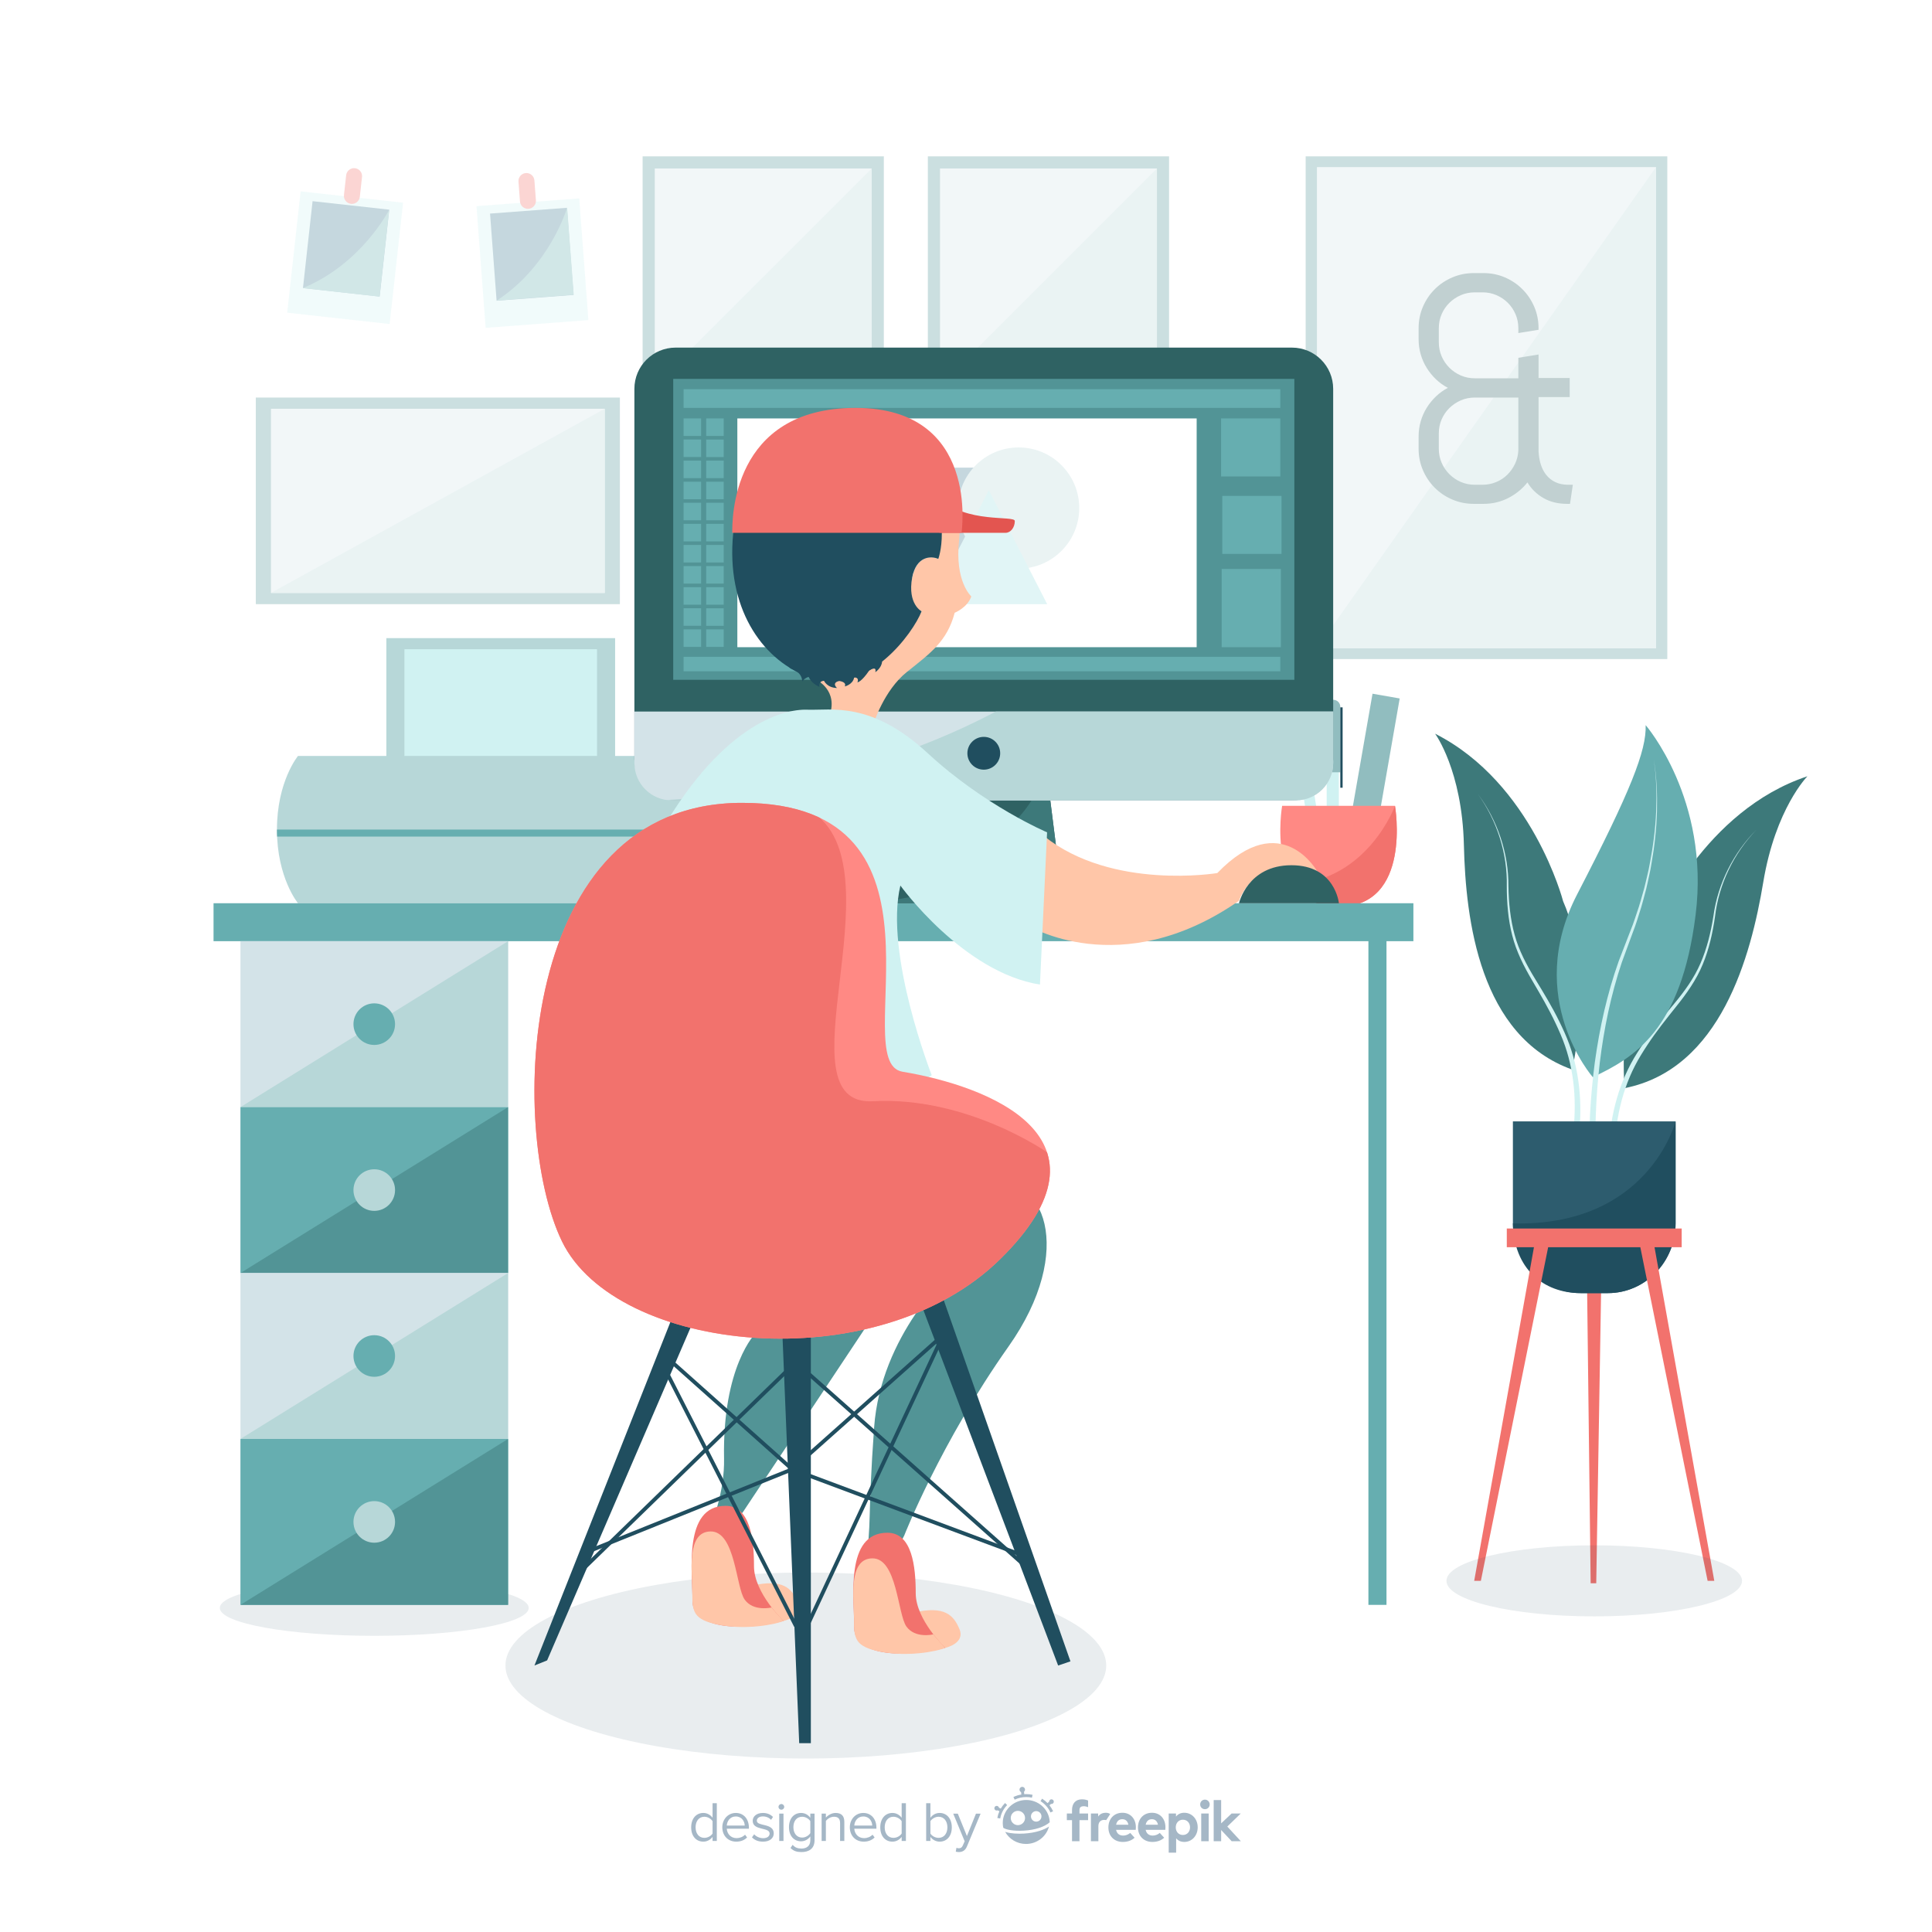 <?xml version="1.0" encoding="utf-8"?>
<!-- Generator: Adobe Illustrator 27.5.0, SVG Export Plug-In . SVG Version: 6.00 Build 0)  -->
<svg version="1.1" xmlns="http://www.w3.org/2000/svg" xmlns:xlink="http://www.w3.org/1999/xlink" x="0px" y="0px"
	 viewBox="0 0 500 500" style="enable-background:new 0 0 500 500;" xml:space="preserve">
<g id="BACKGROUND">
	<rect style="fill:#FFFFFF;" width="500" height="500"/>
</g>
<g id="OBJECTS">
	<g>
		<ellipse style="opacity:0.1;fill:#204E5F;" cx="96.858" cy="416.132" rx="39.973" ry="7.218"/>
		<g style="opacity:0.3;">
			<rect x="337.904" y="40.46" style="fill:#529496;" width="93.594" height="130.105"/>
			<rect x="340.822" y="43.249" style="fill:#D3E3E8;" width="87.757" height="124.527"/>
			<polygon style="fill:#B7D7D8;" points="428.58,43.249 340.822,167.777 428.58,167.777 			"/>
			<g>
				<path style="fill:#2F6263;" d="M405.586,130.398c-2.35,0-4.396-0.5-6.138-1.499c-1.742-0.999-3.127-2.35-4.153-4.051
					c-1.35,1.701-3.012,3.053-4.983,4.051c-1.972,0.999-4.106,1.499-6.401,1.499h-2.472c-1.972,0-3.829-0.371-5.571-1.114
					c-1.742-0.742-3.261-1.762-4.558-3.059c-1.297-1.297-2.317-2.81-3.059-4.538c-0.743-1.728-1.115-3.579-1.115-5.551v-3.16
					c0-1.377,0.183-2.694,0.548-3.95c0.365-1.256,0.885-2.424,1.559-3.505c0.675-1.08,1.472-2.06,2.391-2.938
					c0.918-0.877,1.944-1.613,3.079-2.208c-1.134-0.594-2.161-1.33-3.079-2.208c-0.919-0.877-1.716-1.856-2.391-2.938
					c-0.675-1.08-1.195-2.248-1.559-3.505c-0.365-1.256-0.548-2.573-0.548-3.95v-2.836c0-1.971,0.371-3.821,1.115-5.55
					c0.742-1.728,1.763-3.241,3.059-4.538c1.297-1.297,2.816-2.316,4.558-3.059c1.742-0.743,3.598-1.114,5.571-1.114h2.472
					c1.971,0,3.821,0.371,5.55,1.114c1.728,0.743,3.241,1.762,4.538,3.059c1.297,1.297,2.316,2.809,3.059,4.538
					c0.742,1.729,1.115,3.579,1.115,5.55v0.406l-5.227,0.851v-1.257c0-1.297-0.243-2.505-0.729-3.626
					c-0.486-1.12-1.149-2.1-1.985-2.937c-0.838-0.837-1.817-1.5-2.938-1.985c-1.121-0.486-2.33-0.729-3.626-0.729h-1.985
					c-1.297,0-2.506,0.243-3.626,0.729c-1.121,0.485-2.107,1.148-2.958,1.985c-0.851,0.837-1.519,1.816-2.006,2.937
					c-0.485,1.121-0.729,2.33-0.729,3.626v3.647c0,1.297,0.243,2.506,0.729,3.626c0.486,1.121,1.155,2.107,2.006,2.958
					c0.851,0.85,1.837,1.519,2.958,2.006c1.12,0.485,2.33,0.729,3.626,0.729h11.263v-5.307l5.227-0.851v6.078h8.063v4.943h-8.063
					v13.978c0.054,1.216,0.242,2.35,0.567,3.404c0.324,1.053,0.803,1.979,1.438,2.775c0.635,0.797,1.425,1.418,2.37,1.864
					c0.945,0.446,2.039,0.668,3.282,0.668h1.216l-0.73,4.943H405.586z M387.192,124.766c1.107-0.458,2.073-1.093,2.897-1.904
					c0.823-0.81,1.492-1.756,2.006-2.836c0.512-1.08,0.796-2.242,0.85-3.484v-13.654h-11.263c-1.297,0-2.506,0.243-3.626,0.729
					c-1.121,0.486-2.107,1.149-2.958,1.985c-0.851,0.838-1.519,1.817-2.006,2.938c-0.485,1.121-0.729,2.33-0.729,3.626v3.971
					c0,1.297,0.243,2.506,0.729,3.626c0.486,1.121,1.155,2.107,2.006,2.958c0.851,0.851,1.837,1.519,2.958,2.006
					c1.12,0.485,2.33,0.729,3.626,0.729h1.985C384.909,125.455,386.084,125.226,387.192,124.766z"/>
			</g>
		</g>
		<g style="opacity:0.3;">
			<rect x="240.127" y="40.46" style="fill:#529496;" width="62.428" height="62.428"/>
			<rect x="243.274" y="43.607" style="fill:#D3E3E8;" width="56.135" height="56.135"/>
			<polygon style="fill:#B7D7D8;" points="299.409,43.607 243.274,99.742 299.409,99.742 			"/>
		</g>
		<g style="opacity:0.3;">
			<rect x="166.309" y="40.46" style="fill:#529496;" width="62.428" height="62.428"/>
			<rect x="169.455" y="43.607" style="fill:#D3E3E8;" width="56.135" height="56.135"/>
			<polygon style="fill:#B7D7D8;" points="225.591,43.607 169.455,99.742 225.591,99.742 			"/>
		</g>
		<g style="opacity:0.3;">
			<rect x="66.204" y="102.888" style="fill:#529496;" width="94.225" height="53.468"/>
			<g>
				<rect x="70.123" y="105.79" style="fill:#D3E3E8;" width="86.386" height="47.665"/>
				<polygon style="fill:#B7D7D8;" points="156.509,105.79 70.123,153.454 156.509,153.454 				"/>
			</g>
		</g>
		<g>
			<polygon style="fill:#F2726D;" points="413.106,409.751 411.658,409.751 410.577,320.005 414.599,320.005 			"/>
			<g>
				<g>
					<g>
						<path style="fill:#3D797A;" d="M404.527,233.222c0,0-7.908-30.578-33.126-43.34c0,0,6.999,9.461,7.453,28.824
							c0.454,19.363,4.075,49.516,28.018,58.093C406.871,276.799,412.775,252.098,404.527,233.222z"/>
						<path style="fill:#D0F2F2;" d="M405.424,301.603c1.17-3.934,1.812-8.164,2.039-12.339c0.224-4.193-0.022-8.417-0.818-12.535
							c-0.398-2.058-0.935-4.088-1.618-6.065c-0.677-1.974-1.532-3.898-2.427-5.805c-1.785-3.815-3.917-7.44-6.062-11.09
							c-2.144-3.639-4.117-7.5-5.173-11.674c-1.073-4.161-1.406-8.465-1.411-12.729c0.205-8.485-2.539-16.977-7.441-23.824
							c5.016,6.754,7.931,15.249,7.868,23.819c0.075,4.24,0.479,8.494,1.6,12.557c1.106,4.076,3.089,7.803,5.285,11.394
							c2.195,3.596,4.416,7.228,6.287,11.058c0.935,1.91,1.837,3.849,2.573,5.879c0.737,2.022,1.325,4.101,1.77,6.211
							c0.89,4.222,1.215,8.56,1.058,12.872c-0.17,4.324-0.727,8.586-1.908,12.82c-0.13,0.467-0.604,0.737-1.057,0.603
							c-0.454-0.134-0.716-0.622-0.586-1.089c0.001-0.004,0.002-0.007,0.003-0.01L405.424,301.603z"/>
					</g>
					<g>
						<path style="fill:#3D797A;" d="M428.888,238.844c0,0,12.124-29.077,38.872-37.945c0,0-8.256,8.318-11.428,27.409
							c-3.172,19.091-10.996,48.387-35.892,53.304C420.44,281.612,418.072,256.292,428.888,238.844z"/>
						<path style="fill:#D0F2F2;" d="M418.383,306.37c-0.604-4.067-0.645-8.348-0.282-12.513c0.368-4.182,1.205-8.326,2.572-12.281
							c0.683-1.977,1.5-3.905,2.454-5.759c0.948-1.852,2.064-3.629,3.217-5.382c2.303-3.509,4.922-6.777,7.557-10.07
							c2.633-3.281,5.128-6.807,6.76-10.78c1.647-3.958,2.581-8.166,3.186-12.384c0.99-8.426,4.9-16.419,10.713-22.463
							c-5.913,5.935-9.992,13.907-11.135,22.395c-0.671,4.184-1.669,8.333-3.349,12.186c-1.668,3.868-4.154,7.261-6.832,10.486
							c-2.678,3.231-5.386,6.493-7.776,10.004c-1.194,1.75-2.359,3.535-3.373,5.433c-1.014,1.891-1.888,3.86-2.625,5.882
							c-1.475,4.045-2.406,8.289-2.857,12.579c-0.44,4.303-0.488,8.604,0.085,12.97c0.063,0.482,0.494,0.819,0.962,0.754
							c0.468-0.065,0.796-0.508,0.733-0.99c0-0.004-0.001-0.007-0.001-0.011L418.383,306.37z"/>
					</g>
					<g>
						<path style="fill:#66AEB0;" d="M412.22,278.775c0,0-17.952-20.463-4.061-47.307c13.892-26.844,17.952-37.211,17.738-43.799
							c0,0,16.666,19.156,12.928,49.08C435.088,266.673,422.906,273.714,412.22,278.775z"/>
						<path style="fill:#D0F2F2;" d="M411.439,301.945c-0.404-9.066,0.133-18.06,1.298-26.993
							c1.224-8.913,3.187-17.741,6.185-26.204l2.414-6.267l1.209-3.112c0.395-1.04,0.717-2.108,1.08-3.161
							c0.75-2.099,1.3-4.263,1.919-6.406c0.282-1.079,0.517-2.171,0.778-3.256c0.273-1.083,0.486-2.179,0.685-3.279
							c0.847-4.386,1.41-8.838,1.603-13.312c0.075-2.237,0.118-4.478,0.011-6.716c-0.091-2.237-0.27-4.476-0.656-6.682
							c0.421,2.2,0.636,4.439,0.763,6.677c0.143,2.24,0.135,4.485,0.095,6.73c-0.122,4.489-0.616,8.965-1.396,13.385
							c-0.182,1.108-0.379,2.213-0.635,3.306c-0.245,1.095-0.464,2.197-0.73,3.287c-0.588,2.164-1.107,4.351-1.827,6.475
							c-0.348,1.065-0.655,2.146-1.036,3.2l-1.167,3.153l-2.303,6.277c-2.839,8.44-4.646,17.224-5.718,26.078
							c-1.016,8.852-1.4,17.842-0.865,26.688l0.002,0.039c0.029,0.485-0.329,0.903-0.8,0.933c-0.471,0.03-0.877-0.339-0.906-0.824
							C411.44,301.957,411.439,301.949,411.439,301.945z"/>
					</g>
				</g>
				<path style="fill:#2D5C6E;" d="M433.639,290.214h-42.102v26.404c0,9.965,7.846,18.042,17.525,18.042h7.053
					c9.679,0,17.525-8.078,17.525-18.042V290.214z"/>
				<path style="fill:#204E5F;" d="M433.639,290.214c0,0-6.946,27.284-42.102,26.404c0.214,11.662,7.846,18.042,17.525,18.042h7.053
					c9.679,0,17.525-8.078,17.525-18.042V290.214z"/>
				<rect x="389.958" y="317.938" style="fill:#F2726D;" width="45.26" height="4.841"/>
			</g>
			<g>
				<path style="fill:#F2726D;" d="M397.209,321.531l-15.69,87.59h1.727l17.667-87.59
					C400.913,321.531,399.168,319.514,397.209,321.531z"/>
				<path style="fill:#F2726D;" d="M427.967,321.531l15.69,87.59h-1.727l-17.667-87.59
					C424.263,321.531,426.008,319.514,427.967,321.531z"/>
			</g>
		</g>
		<g>
			<g>
				
					<rect x="324.041" y="205.701" transform="matrix(0.153 0.988 -0.988 0.153 491.684 -159.712)" style="fill:#D0F2F2;" width="30.038" height="2.84"/>
				<polygon style="fill:#D0F2F2;" points="335.351,192.498 336.39,189.937 338.157,192.062 337.126,194.673 				"/>
			</g>
			
				<rect x="351.771" y="179.921" transform="matrix(0.985 0.172 -0.172 0.985 39.659 -58.195)" style="fill:#91BDBF;" width="7.139" height="39.253"/>
			<g>
				<rect x="343.347" y="188.562" style="fill:#D0F2F2;" width="3.144" height="23.329"/>
				<path style="fill:#91BDBF;" d="M345.058,181.107h-0.278c-1.002,0-1.814,0.812-1.814,1.814v16.951h3.905v-16.951
					C346.871,181.919,346.059,181.107,345.058,181.107z"/>
				<rect x="346.871" y="183.059" style="fill:#204E5F;" width="0.596" height="20.806"/>
			</g>
			<g>
				<path style="fill:#FF8984;" d="M361.023,208.55h-29.211c0,0-4.541,26.113,14.606,26.113
					C365.564,234.663,361.023,208.55,361.023,208.55z"/>
				<g>
					<defs>
						<path id="SVGID_1_" d="M361.023,208.55h-29.211c0,0-4.541,26.113,14.606,26.113
							C365.564,234.663,361.023,208.55,361.023,208.55z"/>
					</defs>
					<clipPath id="SVGID_00000134964717516166127910000018205654505661752483_">
						<use xlink:href="#SVGID_1_"  style="overflow:visible;"/>
					</clipPath>
					<path style="clip-path:url(#SVGID_00000134964717516166127910000018205654505661752483_);fill:#F2726D;" d="M361.023,208.55
						c0,0-6.909,19.039-26.313,20.305l-5.485,4.137l16.093,6.768l14.402-2.256l6.555-15.897
						C366.274,221.607,366.117,212.614,361.023,208.55z"/>
				</g>
			</g>
		</g>
		<g>
			<rect x="99.988" y="165.147" style="fill:#B7D7D8;" width="59.202" height="36.309"/>
			<rect x="104.668" y="168.017" style="fill:#D0F2F2;" width="49.842" height="30.568"/>
			<g>
				<path style="fill:#B7D7D8;" d="M197.523,195.639H77.121c0,0-5.447,6.56-5.447,19.059c0,12.498,5.447,19.059,5.447,19.059
					h120.402V195.639z"/>
				<g>
					<defs>
						<path id="SVGID_00000128452416041531951880000009507364067378654129_" d="M197.523,195.639H77.121
							c0,0-5.447,6.56-5.447,19.059c0,12.498,5.447,19.059,5.447,19.059h120.402V195.639z"/>
					</defs>
					<clipPath id="SVGID_00000056389265103022071540000003864110866196885173_">
						<use xlink:href="#SVGID_00000128452416041531951880000009507364067378654129_"  style="overflow:visible;"/>
					</clipPath>
					
						<rect x="69.567" y="214.697" style="clip-path:url(#SVGID_00000056389265103022071540000003864110866196885173_);fill:#66AEB0;" width="117.885" height="1.811"/>
				</g>
			</g>
		</g>
		<ellipse style="opacity:0.1;fill:#204E5F;" cx="208.551" cy="431.036" rx="77.742" ry="24.072"/>
		<g>
			<rect x="55.264" y="233.756" style="fill:#66AEB0;" width="310.52" height="9.823"/>
			<g>
				<g>
					<g>
						<rect x="62.226" y="243.579" style="fill:#D3E3E8;" width="69.264" height="42.94"/>
						<polygon style="fill:#B7D7D8;" points="131.49,243.579 62.226,286.519 131.49,286.519 						"/>
						<path style="fill:#66AEB0;" d="M91.476,265.049c0-2.973,2.41-5.382,5.382-5.382c2.972,0,5.382,2.41,5.382,5.382
							c0,2.972-2.41,5.382-5.382,5.382C93.885,270.431,91.476,268.022,91.476,265.049z"/>
					</g>
					<g>
						<rect x="62.226" y="286.519" style="fill:#66AEB0;" width="69.264" height="42.94"/>
						<polygon style="fill:#529496;" points="131.49,286.519 62.226,329.459 131.49,329.459 						"/>
						<path style="fill:#B7D7D8;" d="M91.476,307.989c0-2.972,2.41-5.382,5.382-5.382c2.972,0,5.382,2.41,5.382,5.382
							c0,2.972-2.41,5.382-5.382,5.382C93.885,313.371,91.476,310.961,91.476,307.989z"/>
					</g>
					<g>
						<rect x="62.226" y="329.459" style="fill:#D3E3E8;" width="69.264" height="42.94"/>
						<polygon style="fill:#B7D7D8;" points="131.49,329.459 62.226,372.399 131.49,372.399 						"/>
						<path style="fill:#66AEB0;" d="M91.476,350.929c0-2.972,2.41-5.382,5.382-5.382c2.972,0,5.382,2.41,5.382,5.382
							c0,2.973-2.41,5.382-5.382,5.382C93.885,356.311,91.476,353.901,91.476,350.929z"/>
					</g>
					<g>
						<rect x="62.226" y="372.399" style="fill:#66AEB0;" width="69.264" height="42.94"/>
						<polygon style="fill:#529496;" points="131.49,372.399 62.226,415.339 131.49,415.339 						"/>
						<path style="fill:#B7D7D8;" d="M91.476,393.869c0-2.972,2.41-5.382,5.382-5.382c2.972,0,5.382,2.41,5.382,5.382
							c0,2.972-2.41,5.382-5.382,5.382C93.885,399.251,91.476,396.841,91.476,393.869z"/>
					</g>
				</g>
				<rect x="354.143" y="238.668" style="fill:#66AEB0;" width="4.68" height="176.671"/>
			</g>
		</g>
		<g>
			<g>
				<g>
					<g>
						<polygon style="fill:#2F6263;" points="274.016,224.608 271.812,207.132 255.672,207.132 253.533,207.132 237.393,207.132 
							235.189,224.608 224.819,233.756 252.431,233.756 256.774,233.756 284.387,233.756 						"/>
						<g>
							<defs>
								<polygon id="SVGID_00000099642436872965802650000001491772803232767905_" points="274.016,224.608 271.812,207.132 
									255.672,207.132 253.533,207.132 237.393,207.132 235.189,224.608 224.819,233.756 252.431,233.756 256.774,233.756 
									284.387,233.756 								"/>
							</defs>
							<clipPath id="SVGID_00000047034125234746269200000002387295177367976631_">
								<use xlink:href="#SVGID_00000099642436872965802650000001491772803232767905_"  style="overflow:visible;"/>
							</clipPath>
							<path style="clip-path:url(#SVGID_00000047034125234746269200000002387295177367976631_);fill:#3D797A;" d="M224.819,233.756
								c0,0,20.58-1.639,32.377-9.732c0,0-7.13-0.821-14.519,1.056c0,0,19.964-6.334,26.705-22.519l5.963-1.877v23.927l15.816,11.26
								h-68.448L224.819,233.756z"/>
						</g>
					</g>
					<path style="fill:#2F6263;" d="M334.358,89.961h-159.51c-5.891,0-10.667,4.776-10.667,10.667v95.838
						c0,5.891,4.776,10.667,10.667,10.667h159.51c5.891,0,10.667-4.776,10.667-10.667v-95.837
						C345.024,94.737,340.249,89.961,334.358,89.961z"/>
					<path style="fill:#D3E3E8;" d="M345.024,184.146H164.181v13.321c0,5.338,4.327,9.665,9.665,9.665H335.36
						c5.338,0,9.665-4.327,9.665-9.665V184.146z"/>
					<rect x="174.228" y="98.057" style="fill:#529496;" width="160.75" height="77.879"/>
					<g>
						<defs>
							
								<rect id="SVGID_00000163786974998715121980000009950851971587554239_" x="174.228" y="98.057" width="160.75" height="77.879"/>
						</defs>
						<clipPath id="SVGID_00000154402701047424373730000011032775560751701893_">
							<use xlink:href="#SVGID_00000163786974998715121980000009950851971587554239_"  style="overflow:visible;"/>
						</clipPath>
					</g>
					<g>
						<defs>
							<path id="SVGID_00000051373356449916007870000004841312756019795886_" d="M345.024,184.146H164.181v13.321
								c0,5.338,4.327,9.665,9.665,9.665H335.36c5.338,0,9.665-4.327,9.665-9.665V184.146z"/>
						</defs>
						<clipPath id="SVGID_00000066507138374944834740000007745462920278565512_">
							<use xlink:href="#SVGID_00000051373356449916007870000004841312756019795886_"  style="overflow:visible;"/>
						</clipPath>
						<path style="clip-path:url(#SVGID_00000066507138374944834740000007745462920278565512_);fill:#B7D7D8;" d="M170.015,207.132
							c0,0,45.891-0.76,87.699-22.986h106.561v31.257H170.015V207.132z"/>
					</g>
				</g>
				<circle style="fill:#204E5F;" cx="254.603" cy="194.945" r="4.245"/>
			</g>
			<rect x="190.823" y="108.291" style="fill:#FFFFFF;" width="118.873" height="59.202"/>
			<rect x="316.17" y="147.252" style="fill:#66AEB0;" width="15.327" height="20.241"/>
			<rect x="316.326" y="128.337" style="fill:#66AEB0;" width="15.327" height="15.015"/>
			<rect x="316.014" y="108.291" style="fill:#66AEB0;" width="15.327" height="15.015"/>
			<g>
				<g>
					<rect x="176.91" y="108.291" style="fill:#66AEB0;" width="4.537" height="4.537"/>
					<rect x="182.761" y="108.291" style="fill:#66AEB0;" width="4.537" height="4.537"/>
					<rect x="176.91" y="113.744" style="fill:#66AEB0;" width="4.537" height="4.537"/>
					<rect x="182.761" y="113.754" style="fill:#66AEB0;" width="4.537" height="4.537"/>
					<rect x="176.91" y="119.206" style="fill:#66AEB0;" width="4.537" height="4.537"/>
					<rect x="182.761" y="119.206" style="fill:#66AEB0;" width="4.537" height="4.537"/>
					<rect x="176.91" y="124.669" style="fill:#66AEB0;" width="4.537" height="4.537"/>
					<rect x="182.761" y="124.669" style="fill:#66AEB0;" width="4.537" height="4.537"/>
					<rect x="176.91" y="130.112" style="fill:#66AEB0;" width="4.537" height="4.537"/>
					<rect x="182.761" y="130.112" style="fill:#66AEB0;" width="4.537" height="4.537"/>
					<rect x="176.91" y="135.574" style="fill:#66AEB0;" width="4.537" height="4.537"/>
					<rect x="182.761" y="135.574" style="fill:#66AEB0;" width="4.537" height="4.537"/>
					<rect x="176.91" y="141.037" style="fill:#66AEB0;" width="4.537" height="4.537"/>
					<rect x="182.761" y="141.037" style="fill:#66AEB0;" width="4.537" height="4.537"/>
					<rect x="176.91" y="146.5" style="fill:#66AEB0;" width="4.537" height="4.537"/>
					<rect x="182.761" y="146.5" style="fill:#66AEB0;" width="4.537" height="4.537"/>
					<rect x="176.91" y="151.962" style="fill:#66AEB0;" width="4.537" height="4.537"/>
					<rect x="182.761" y="151.962" style="fill:#66AEB0;" width="4.537" height="4.537"/>
					<rect x="176.91" y="157.415" style="fill:#66AEB0;" width="4.537" height="4.537"/>
					<rect x="182.761" y="157.425" style="fill:#66AEB0;" width="4.537" height="4.537"/>
					<rect x="176.91" y="162.878" style="fill:#66AEB0;" width="4.537" height="4.537"/>
					<rect x="182.761" y="162.878" style="fill:#66AEB0;" width="4.537" height="4.537"/>
				</g>
			</g>
			<rect x="176.91" y="100.725" style="fill:#66AEB0;" width="154.431" height="4.836"/>
			<rect x="176.91" y="169.989" style="fill:#66AEB0;" width="154.431" height="3.744"/>
			<g style="opacity:0.3;">
				<rect x="231.591" y="121.021" style="fill:#3C7A91;" width="27.257" height="27.257"/>
				<circle style="fill:#B7D7D8;" cx="263.623" cy="131.481" r="15.682"/>
				<polygon style="fill:#9BDEE0;" points="240.799,156.356 255.905,126.863 271.011,156.356 				"/>
			</g>
		</g>
		<g>
			<path style="fill:#FFC6A8;" d="M270.263,216.432c17.628,14.04,44.772,9.516,44.772,9.516c16.72-17.349,26.052-0.156,26.052-0.156
				c-16.692-5.148-20.436,7.332-20.436,7.332c-30.732,21.372-54.912,6.24-54.912,6.24l-7.956-22.932H270.263z"/>
			<g>
				<path style="fill:#FFC6A8;" d="M237.843,119.327c0,0,7.49,13.176,4.981,25.316c0,0-5.069-2.468-6.762,4.876
					c-1.693,7.344,2.447,8.684,2.447,8.684s-10.996,21.053-27.779,17.456c0,0,5.737,2.289,4.258,8.536l11.09,3.119
					c0,0,2.637-8.62,8.617-13.404c5.98-4.784,10.412-7.857,12.376-15.324c0,0,3.316-1.326,4.3-4.237c0,0-4.35-3.837-3.153-14.596
					C249.414,128.992,242.364,121.018,237.843,119.327z"/>
				<g>
					<path style="fill:#204E5F;" d="M242.824,144.642c0,0,3.779-9.74-4.006-23.966c0,0-2.996-18.34-19.043-8.909
						c0,0-23.158-5.19-28.796,18.951c-4.756,20.37,2.572,35.437,13.418,42.113c2.008,1.236,4.137,2.184,6.332,2.826
						c14.049,4.104,25.581-11.808,27.779-17.456c0,0-3.687-1.824-2.447-8.684C237.083,143.871,240.984,143.804,242.824,144.642z"/>
					<path style="fill:#204E5F;" d="M204.306,172.643c0.13,0.777,3.089,0.666,3.323,3.683c0,0,0.745-0.962,1.659-1.137
						c0,0,0.622,1.673,2.787,2.574c0,0-0.395-1.453,1.177-1.575c0,0,0.78,1.809,3.37,1.868c0,0-1.495-1.255,0.489-1.827
						c0,0,2.101,0.189,1.516,1.417c0,0,2.105-0.476,2.427-2.314c0,0,1.375-0.143,0.848,1.261c0,0,1.023-0.068,3.056-3.076
						c0,0,2.033-1.37,1.565,0.444c0,0,1.642-1.076,1.757-2.732l-8.719-4.288l-12.695,3.978
						C206.868,170.918,204.176,171.866,204.306,172.643z"/>
				</g>
				<path style="fill:#E35550;" d="M260.232,137.892h-17.105c0,0-6.784-15.866,0-9.08c6.784,6.786,19.502,4.492,19.502,6.023l0,0
					C262.629,136.523,261.556,137.892,260.232,137.892z"/>
			</g>
			<path style="fill:#F2726D;" d="M189.503,137.892h59.34c0,0,4.884-32.331-27.408-32.331
				C189.142,105.561,189.503,134.704,189.503,137.892z"/>
			<path style="fill:#D0F2F2;" d="M269.139,254.808l1.845-39.405c0,0-16.173-6.846-30.872-20.459
				c-14.699-13.613-24.995-11.039-31.196-11.273c-6.201-0.234-22.815,3.861-39.546,34.515l-7.06,68.332
				c0,0,54.063,8.42,78.824-8.252c0,0-12.327-31.415-8.115-49.082C233.018,229.185,249.216,251.649,269.139,254.808z"/>
			<path style="fill:#2F6263;" d="M320.651,233.756c0,0,2.223-9.837,13.572-9.837c11.349,0,12.285,9.837,12.285,9.837H320.651z"/>
			<g>
				<path style="fill:#529496;" d="M246.037,329.121c0,0-18.096,16.38-19.812,40.248c-1.716,23.868-0.624,25.584-2.184,34.32
					l5.304,2.808l4.68-9.126c0,0,9.36-23.946,26.988-48.906c17.628-24.96,9.048-45.708-5.616-41.652
					C255.397,306.813,250.561,326.469,246.037,329.121z"/>
				<g>
					<path style="fill:#FFC6A8;" d="M244.633,426.466c0,0,5.207-1.131,3.686-4.816c-1.521-3.686-3.861-6.143-11.817-4.329
						l-4.212,2.983l6.669,4.739L244.633,426.466z"/>
					<path style="fill:#F2726D;" d="M229.656,396.67c-11.076,0-8.58,17.004-8.58,24.648c0,7.644,14.04,7.644,23.556,5.148
						c0,0-7.644-7.251-7.644-14.155C236.989,405.406,236.052,396.67,229.656,396.67z"/>
					<path style="fill:#FFC6A8;" d="M241.549,422.971c0,0-4.716,1.155-6.978-2.043c-2.262-3.198-2.418-17.706-8.814-17.628
						c-6.396,0.078-4.704,10.617-4.731,15.683c-0.027,5.066,0.129,7.175,6.993,8.5c6.864,1.324,14.273-0.035,16.614-1.016
						C244.633,426.466,242.267,423.937,241.549,422.971z"/>
				</g>
			</g>
			<g>
				<path style="fill:#529496;" d="M227.866,330.036l-32.292,14.976c0,0-8.658,8.424-8.19,32.526
					c0.078,4.022-0.593,8.216-1.768,12.418l2.47,5.133l4.095-3.627l35.685-53.703V330.036z"/>
				<g>
					<path style="fill:#FFC6A8;" d="M202.778,419.502c0,0,5.207-1.131,3.686-4.816c-1.521-3.686-3.861-6.143-11.817-4.329
						l-4.212,2.984l6.669,4.738L202.778,419.502z"/>
					<path style="fill:#F2726D;" d="M187.801,389.706c-11.076,0-8.58,17.004-8.58,24.648c0,7.644,14.04,7.644,23.556,5.148
						c0,0-7.644-7.251-7.644-14.155C195.134,398.442,194.198,389.706,187.801,389.706z"/>
					<path style="fill:#FFC6A8;" d="M199.694,416.008c0,0-4.716,1.155-6.978-2.043c-2.262-3.198-2.418-17.706-8.814-17.628
						c-6.396,0.078-4.704,10.617-4.731,15.683c-0.027,5.066,0.129,7.175,6.993,8.5c6.864,1.324,14.273-0.035,16.614-1.016
						C202.778,419.502,200.412,416.973,199.694,416.008z"/>
				</g>
			</g>
			<g>
				<g>
					<g>
						<path style="fill:#204E5F;" d="M202.372,342.484l4.462,108.655h3.014V342.484
							C209.848,342.484,207.492,342.152,202.372,342.484z"/>
						<path style="fill:#204E5F;" d="M174.741,338.995l-36.428,92.041l3.283-1.329l38.129-88.469
							C179.725,341.238,178.742,336.783,174.741,338.995z"/>
						<path style="fill:#204E5F;" d="M238.102,336.752l35.744,94.284l3.184-1.08l-34.006-96.942
							C243.024,333.014,240.683,333.014,238.102,336.752z"/>
						
							<rect x="188.473" y="349.33" transform="matrix(0.891 -0.454 0.454 0.891 -155.239 128.137)" style="fill:#204E5F;" width="0.997" height="75.434"/>
						
							<rect x="138.832" y="379.748" transform="matrix(0.717 -0.697 0.697 0.717 -214.911 231.384)" style="fill:#204E5F;" width="77.091" height="0.997"/>
						
							<rect x="236.438" y="342.834" transform="matrix(0.664 -0.748 0.748 0.664 -204.78 304.862)" style="fill:#204E5F;" width="0.997" height="75.053"/>
						<path style="fill:#204E5F;" d="M209.334,421.068l-0.903-0.422l15.353-32.858l-19.714-7.364l41.509-36.928l-20.435,43.737
							l39.071,14.594l-0.348,0.935l-39.146-14.624L209.334,421.068z M205.968,380.07l18.239,6.812l18.422-39.428L205.968,380.07z"/>
						<polygon style="fill:#204E5F;" points="152.747,401.842 152.375,400.917 204.088,380.084 173.329,352.658 173.993,351.914 
							205.949,380.409 						"/>
						<g>
							<path style="fill:#FF8984;" d="M233.554,277.358c-14.805-2.458,16.709-69.578-41.529-69.578s-60.564,84.531-46.608,113.439
								c13.956,28.908,81.315,36.218,113.426,4.652C290.955,294.304,255.567,281.013,233.554,277.358z"/>
						</g>
					</g>
				</g>
				<g>
					<defs>
						<path id="SVGID_00000062908984269164995260000013777866649327033790_" d="M233.554,277.358
							c-14.805-2.458,16.709-69.578-41.529-69.578s-60.564,84.531-46.608,113.439c13.956,28.908,81.315,36.218,113.426,4.652
							C290.955,294.304,255.567,281.013,233.554,277.358z"/>
					</defs>
					<clipPath id="SVGID_00000001632413864704536290000008394119062154345865_">
						<use xlink:href="#SVGID_00000062908984269164995260000013777866649327033790_"  style="overflow:visible;"/>
					</clipPath>
					<path style="clip-path:url(#SVGID_00000001632413864704536290000008394119062154345865_);fill:#F2726D;" d="M270.956,298.199
						c0,0-20.707-14.528-45.045-13.199c-24.339,1.329,6.259-58.451-14.855-74.249c-21.114-15.798-53.739-24.782-78.629,25.564
						c-24.889,50.346-63.101,92.25-22.231,106.021c40.87,13.771,54.837,40.756,104.341,18.79
						c49.503-21.965,63.366-11.333,64.243-38.247C279.657,295.965,270.956,298.199,270.956,298.199z"/>
				</g>
			</g>
		</g>
		<g style="opacity:0.3;">
			<g>
				
					<rect x="124.509" y="52.247" transform="matrix(0.997 -0.075 0.075 0.997 -4.742 10.597)" style="fill:#D0F2F2;" width="26.676" height="31.59"/>
				<g>
					
						<rect x="127.69" y="54.438" transform="matrix(0.997 -0.075 0.075 0.997 -4.569 10.576)" style="fill:#3C7A91;" width="19.968" height="22.62"/>
					<path style="fill:#66AEB0;" d="M146.776,53.716c0,0-4.338,15.034-18.204,24.063l19.911-1.507L146.776,53.716z"/>
				</g>
			</g>
			<path style="fill:#F2726D;" d="M136.087,44.786L136.087,44.786c-1.138,0.086-1.991,1.079-1.905,2.217l0.388,5.134
				c0.086,1.139,1.079,1.991,2.217,1.905l0,0c1.138-0.086,1.991-1.079,1.905-2.217l-0.389-5.134
				C138.218,45.553,137.226,44.7,136.087,44.786z"/>
		</g>
		<g style="opacity:0.3;">
			<g>
				
					<rect x="75.954" y="50.916" transform="matrix(0.994 0.11 -0.11 0.994 7.903 -9.442)" style="fill:#D0F2F2;" width="26.676" height="31.59"/>
				<g>
					
						<rect x="79.562" y="53.114" transform="matrix(0.994 0.11 -0.11 0.994 7.652 -9.483)" style="fill:#3C7A91;" width="19.968" height="22.62"/>
					<path style="fill:#66AEB0;" d="M100.716,54.284c0,0-7.044,13.972-22.341,20.28l19.846,2.202L100.716,54.284z"/>
				</g>
			</g>
			<path style="fill:#F2726D;" d="M91.864,43.531L91.864,43.531c-1.135-0.126-2.156,0.692-2.282,1.826l-0.568,5.117
				c-0.126,1.135,0.692,2.156,1.826,2.282l0,0c1.135,0.126,2.156-0.692,2.282-1.826l0.568-5.117
				C93.817,44.678,92.999,43.657,91.864,43.531z"/>
		</g>
		<ellipse style="opacity:0.1;fill:#204E5F;" cx="412.588" cy="409.121" rx="38.25" ry="9.197"/>
	</g>
</g>
<g id="DESIGNED_BY_FREEPIK">
	<g>
		<g id="XMLID_164_">
			<g id="XMLID_210_">
				<path id="XMLID_218_" style="fill:#A5B7C6;" d="M260.104,466.617c-0.432,0.443-0.803,0.931-1.108,1.453l-0.465-0.241
					c-0.067-0.298-0.349-0.503-0.659-0.466c-0.331,0.039-0.568,0.339-0.529,0.67c0.039,0.331,0.339,0.568,0.67,0.529
					c0.066-0.008,0.127-0.026,0.184-0.052l0.451,0.234c-0.251,0.554-0.433,1.139-0.539,1.744l0.746,0.132
					c0.23-1.306,0.85-2.507,1.792-3.473L260.104,466.617z"/>
				<path id="XMLID_217_" style="fill:#A5B7C6;" d="M265.592,464.315c-0.171,0-0.341,0.006-0.51,0.017l-0.074-0.626
					c0.188-0.149,0.296-0.389,0.266-0.644c-0.046-0.393-0.402-0.674-0.795-0.628c-0.393,0.046-0.674,0.402-0.628,0.795
					c0.03,0.254,0.189,0.461,0.404,0.564l0.074,0.624c-0.714,0.116-1.403,0.332-2.06,0.646l0.327,0.684
					c0.934-0.447,1.942-0.673,2.995-0.673c0.496,0,0.993,0.053,1.475,0.158l0.161-0.741
					C266.692,464.374,266.142,464.315,265.592,464.315z"/>
				<path id="XMLID_216_" style="fill:#A5B7C6;" d="M272.194,466.862c0.331-0.04,0.566-0.341,0.525-0.672
					c-0.04-0.331-0.341-0.566-0.672-0.526c-0.309,0.038-0.535,0.304-0.53,0.609l-0.416,0.363c-0.418-0.43-0.889-0.813-1.408-1.139
					l-0.404,0.641c1.134,0.715,2.021,1.726,2.563,2.925l0.69-0.313c-0.251-0.554-0.568-1.072-0.942-1.545l0.402-0.351
					C272.065,466.867,272.129,466.871,272.194,466.862z"/>
				<path id="XMLID_215_" style="fill:#A5B7C6;" d="M265.044,474.524c-0.386,0.023-0.775,0.035-1.157,0.035
					c-0.88,0-1.733-0.061-2.478-0.179c-0.39-0.062-0.846-0.155-1.27-0.292c1.046,1.861,3.069,3.125,5.388,3.125
					c2.856,0,5.262-1.916,5.95-4.504c-0.682,0.449-1.505,0.825-2.459,1.123C267.839,474.199,266.463,474.438,265.044,474.524z"/>
				<path id="XMLID_211_" style="fill:#A5B7C6;" d="M265.592,465.831c-3.352,0-6.08,2.666-6.08,5.944
					c0,0.426,0.046,0.849,0.137,1.261c0.673,0.483,2.706,0.89,5.347,0.731c2.879-0.173,5.297-0.957,6.672-2.159
					c-0.006-0.195-0.021-0.39-0.045-0.582C271.244,468.065,268.65,465.831,265.592,465.831z M263.432,472.346
					c-1.02,0-1.85-0.83-1.85-1.85c0-1.02,0.83-1.85,1.85-1.85c1.02,0,1.85,0.83,1.85,1.85
					C265.282,471.517,264.452,472.346,263.432,472.346z M268.17,471.438c-0.75,0-1.36-0.61-1.36-1.36c0-0.75,0.61-1.361,1.36-1.361
					c0.75,0,1.361,0.61,1.361,1.361C269.53,470.828,268.92,471.438,268.17,471.438z"/>
			</g>
			<path id="XMLID_199_" style="fill:#A5B7C6;" d="M281.595,467.699c-0.295-0.116-0.806-0.309-1.382-0.237
				c-0.551,0.068-0.844,0.34-0.844,1.007v0.866h2.228v1.717h-2.228v5.455h-1.932v-5.455h-1.34v-1.717h1.34v-0.888
				c0-1.68,0.895-2.783,2.568-2.783c0.642,0,1.157,0.122,1.59,0.308L281.595,467.699z"/>
			<path id="XMLID_197_" style="fill:#A5B7C6;" d="M286.298,471.031c-0.177-0.03-0.358-0.046-0.526-0.046
				c-0.896,0-1.51,0.548-1.51,1.613v3.908h-1.932v-7.172h1.873v0.785c0.451-0.674,1.14-0.977,2.021-0.977
				c0.414,0,0.848,0.128,1.094,0.337L286.298,471.031z"/>
			<path id="XMLID_194_" style="fill:#A5B7C6;" d="M293.965,472.909c0,0.222-0.015,0.489-0.037,0.651h-5.085
				c0.207,1.036,0.933,1.488,1.843,1.488c0.622,0,1.295-0.252,1.813-0.688l1.133,1.243c-0.814,0.748-1.85,1.088-3.057,1.088
				c-2.198,0-3.723-1.495-3.723-3.753c0-2.257,1.48-3.797,3.627-3.797C292.544,469.141,293.958,470.673,293.965,472.909z
				 M288.851,472.243h3.175c-0.178-0.918-0.733-1.436-1.562-1.436C289.554,470.807,289.021,471.354,288.851,472.243z"/>
			<path id="XMLID_182_" style="fill:#A5B7C6;" d="M301.618,472.909c0,0.222-0.015,0.489-0.037,0.651h-5.085
				c0.207,1.036,0.932,1.488,1.843,1.488c0.622,0,1.295-0.252,1.814-0.688l1.132,1.243c-0.814,0.748-1.85,1.088-3.057,1.088
				c-2.198,0-3.723-1.495-3.723-3.753c0-2.257,1.48-3.797,3.627-3.797C300.197,469.141,301.611,470.673,301.618,472.909z
				 M296.504,472.243h3.175c-0.178-0.918-0.733-1.436-1.562-1.436C297.207,470.807,296.674,471.354,296.504,472.243z"/>
			<path id="XMLID_179_" style="fill:#A5B7C6;" d="M309.964,472.916c0,2.154-1.495,3.775-3.471,3.775
				c-0.962,0-1.643-0.378-2.109-0.933v3.708h-1.924v-10.133h1.887v0.792c0.466-0.585,1.155-0.984,2.139-0.984
				C308.469,469.141,309.964,470.762,309.964,472.916z M304.287,472.916c0,1.132,0.747,1.976,1.843,1.976
				c1.14,0,1.85-0.881,1.85-1.976c0-1.095-0.711-1.976-1.85-1.976C305.035,470.94,304.287,471.784,304.287,472.916z"/>
			<path id="XMLID_176_" style="fill:#A5B7C6;" d="M313.067,466.988c0,0.696-0.54,1.229-1.236,1.229
				c-0.696,0-1.229-0.533-1.229-1.229c0-0.696,0.533-1.243,1.229-1.243C312.527,465.744,313.067,466.292,313.067,466.988z
				 M312.808,476.506h-1.932v-7.172h1.932V476.506z"/>
			<path id="XMLID_174_" style="fill:#A5B7C6;" d="M316.032,471.887l2.702-2.554h2.368l-3.479,3.375l3.501,3.797h-2.376
				l-2.716-2.901v2.901H314.1v-10.658h1.932V471.887z"/>
		</g>
		<g>
			<path style="fill:#A5B7C6;" d="M184.412,476.441v-1.055c-0.527,0.718-1.391,1.23-2.387,1.23c-1.846,0-3.149-1.406-3.149-3.706
				c0-2.256,1.289-3.721,3.149-3.721c0.952,0,1.816,0.469,2.387,1.245v-3.765h1.099v9.77H184.412z M184.412,474.522v-3.208
				c-0.395-0.615-1.245-1.143-2.124-1.143c-1.421,0-2.27,1.172-2.27,2.739c0,1.567,0.85,2.724,2.27,2.724
				C183.168,475.635,184.017,475.137,184.412,474.522z"/>
			<path style="fill:#A5B7C6;" d="M186.932,472.896c0-2.051,1.465-3.706,3.486-3.706c2.139,0,3.398,1.67,3.398,3.794v0.279h-5.727
				c0.088,1.333,1.025,2.446,2.549,2.446c0.805,0,1.626-0.322,2.182-0.893l0.527,0.718c-0.703,0.703-1.655,1.084-2.812,1.084
				C188.44,476.617,186.932,475.108,186.932,472.896z M190.403,470.099c-1.509,0-2.256,1.274-2.314,2.358h4.643
				C192.718,471.402,192.015,470.099,190.403,470.099z"/>
			<path style="fill:#A5B7C6;" d="M194.607,475.503l0.571-0.791c0.469,0.542,1.362,1.011,2.329,1.011c1.084,0,1.67-0.513,1.67-1.216
				c0-1.714-4.38-0.659-4.38-3.281c0-1.098,0.952-2.036,2.636-2.036c1.201,0,2.051,0.454,2.622,1.026l-0.513,0.762
				c-0.424-0.513-1.201-0.894-2.109-0.894c-0.967,0-1.567,0.483-1.567,1.113c0,1.553,4.38,0.527,4.38,3.281
				c0,1.187-0.952,2.139-2.783,2.139C196.306,476.617,195.325,476.265,194.607,475.503z"/>
			<path style="fill:#A5B7C6;" d="M201.477,467.623c0-0.41,0.337-0.747,0.732-0.747c0.41,0,0.747,0.337,0.747,0.747
				c0,0.41-0.337,0.732-0.747,0.732C201.814,468.355,201.477,468.033,201.477,467.623z M201.667,476.441v-7.075h1.099v7.075H201.667
				z"/>
			<path style="fill:#A5B7C6;" d="M204.582,478.257l0.556-0.82c0.586,0.703,1.289,0.967,2.3,0.967c1.172,0,2.27-0.571,2.27-2.124
				v-1.011c-0.513,0.718-1.377,1.26-2.373,1.26c-1.845,0-3.149-1.377-3.149-3.662c0-2.27,1.289-3.677,3.149-3.677
				c0.952,0,1.802,0.469,2.373,1.245v-1.069h1.098v6.87c0,2.344-1.641,3.076-3.369,3.076
				C206.237,479.312,205.417,479.077,204.582,478.257z M209.709,474.405v-3.091c-0.381-0.615-1.23-1.143-2.109-1.143
				c-1.421,0-2.27,1.128-2.27,2.695c0,1.553,0.849,2.695,2.27,2.695C208.478,475.562,209.328,475.02,209.709,474.405z"/>
			<path style="fill:#A5B7C6;" d="M217.413,476.441v-4.629c0-1.245-0.63-1.641-1.582-1.641c-0.865,0-1.685,0.527-2.095,1.099v5.17
				h-1.099v-7.075h1.099v1.025c0.498-0.586,1.464-1.201,2.519-1.201c1.48,0,2.256,0.747,2.256,2.285v4.966H217.413z"/>
			<path style="fill:#A5B7C6;" d="M219.932,472.896c0-2.051,1.465-3.706,3.486-3.706c2.139,0,3.398,1.67,3.398,3.794v0.279h-5.727
				c0.088,1.333,1.025,2.446,2.549,2.446c0.806,0,1.626-0.322,2.183-0.893l0.527,0.718c-0.703,0.703-1.655,1.084-2.812,1.084
				C221.441,476.617,219.932,475.108,219.932,472.896z M223.404,470.099c-1.509,0-2.256,1.274-2.314,2.358h4.643
				C225.718,471.402,225.015,470.099,223.404,470.099z"/>
			<path style="fill:#A5B7C6;" d="M233.35,476.441v-1.055c-0.527,0.718-1.392,1.23-2.388,1.23c-1.846,0-3.149-1.406-3.149-3.706
				c0-2.256,1.289-3.721,3.149-3.721c0.952,0,1.817,0.469,2.388,1.245v-3.765h1.098v9.77H233.35z M233.35,474.522v-3.208
				c-0.396-0.615-1.245-1.143-2.124-1.143c-1.421,0-2.27,1.172-2.27,2.739c0,1.567,0.849,2.724,2.27,2.724
				C232.105,475.635,232.954,475.137,233.35,474.522z"/>
			<path style="fill:#A5B7C6;" d="M239.692,476.441v-9.77h1.098v3.765c0.572-0.776,1.421-1.245,2.388-1.245
				c1.845,0,3.149,1.465,3.149,3.721c0,2.299-1.304,3.706-3.149,3.706c-0.996,0-1.86-0.513-2.388-1.23v1.055H239.692z
				 M242.9,475.635c1.436,0,2.285-1.157,2.285-2.724c0-1.567-0.85-2.739-2.285-2.739c-0.864,0-1.728,0.527-2.109,1.143v3.208
				C241.171,475.137,242.036,475.635,242.9,475.635z"/>
			<path style="fill:#A5B7C6;" d="M247.528,478.213c0.161,0.073,0.425,0.117,0.601,0.117c0.483,0,0.805-0.161,1.055-0.747
				l0.469-1.069l-2.959-7.148h1.187l2.358,5.801l2.344-5.801h1.201l-3.545,8.51c-0.425,1.025-1.143,1.421-2.08,1.435
				c-0.234,0-0.601-0.044-0.805-0.103L247.528,478.213z"/>
		</g>
	</g>
</g>
</svg>
